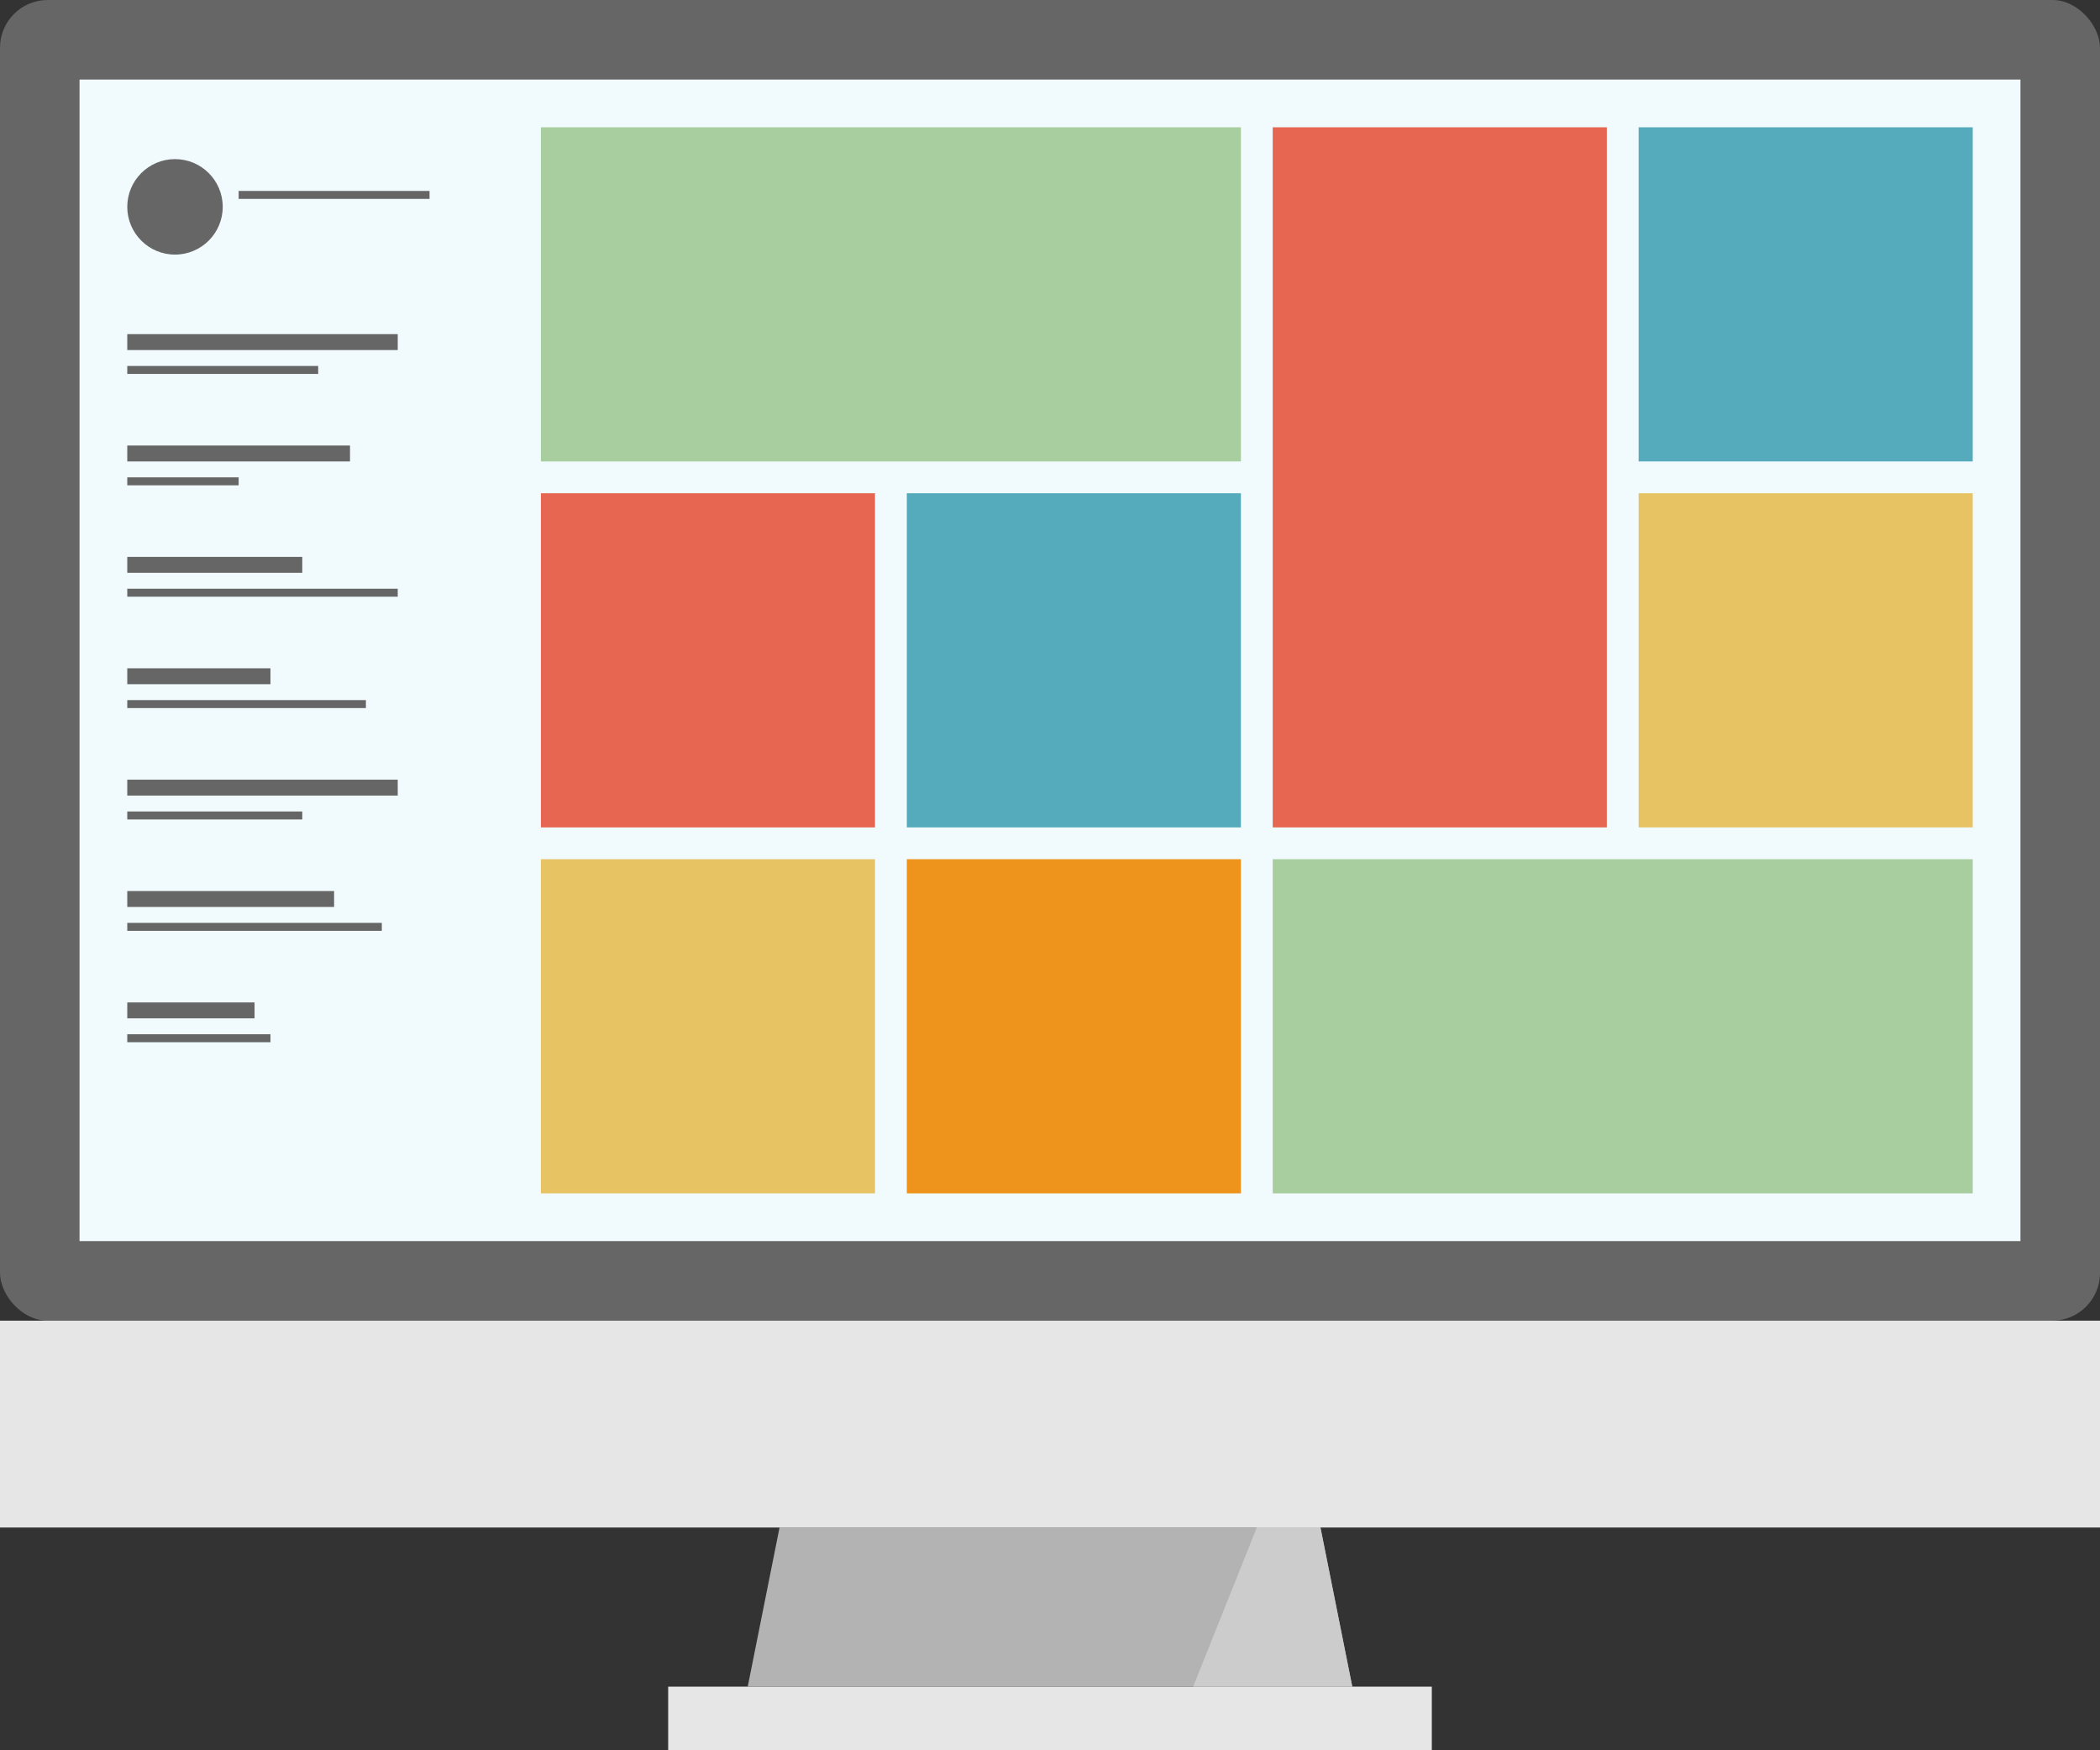 <?xml version="1.0" encoding="UTF-8" standalone="no"?>
<svg width="264px" height="220px" viewBox="0 0 264 220" version="1.1" xmlns="http://www.w3.org/2000/svg" xmlns:xlink="http://www.w3.org/1999/xlink">
    <rect x="0" y="0" width="264" height="220" fill="#333333" stroke="none"/>
    <!-- Generator: Sketch 3.8.3 (29802) - http://www.bohemiancoding.com/sketch -->
    <title>services-design</title>
    <desc>Created with Sketch.</desc>
    <defs></defs>
    <g id="Page-1" stroke="none" stroke-width="1" fill="none" fill-rule="evenodd">
        <g id="images-for-export" transform="translate(-2422, -416)">
            <g id="services-design" transform="translate(2422, 416)">
                <rect id="Rectangle-750" fill="#E6E6E6" transform="translate(132, 216) scale(1, -1) translate(-132, -216) " x="84" y="212" width="96" height="8"></rect>
                <polygon id="Rectangle-778" fill="#B3B3B3" points="98 192 166 192 170 212 94 212"></polygon>
                <polygon id="Rectangle-778" fill="#CCCCCC" points="158 192 166 192 170 212 150 212"></polygon>
                <rect id="Rectangle-750" fill="#E6E6E6" x="0" y="166" width="264" height="26"></rect>
                <rect id="Rectangle-750" fill="#666666" x="0" y="0" width="264" height="166" rx="6"></rect>
                <rect id="Rectangle-752" fill="#F1FAFC" x="10" y="10" width="244" height="146"></rect>
                <rect id="Rectangle-753" fill="#A8CE9F" x="68" y="16" width="88" height="42"></rect>
                <rect id="Rectangle-753" fill="#A8CE9F" x="160" y="108" width="88" height="42"></rect>
                <rect id="Rectangle-753" fill="#E66651" x="68" y="62" width="42" height="42"></rect>
                <rect id="Rectangle-753" fill="#55ABBC" x="114" y="62" width="42" height="42"></rect>
                <rect id="Rectangle-753" fill="#E7C364" x="206" y="62" width="42" height="42"></rect>
                <rect id="Rectangle-753" fill="#55ABBC" x="206" y="16" width="42" height="42"></rect>
                <rect id="Rectangle-753" fill="#E66651" x="160" y="16" width="42" height="88"></rect>
                <rect id="Rectangle-753" fill="#E7C364" x="68" y="108" width="42" height="42"></rect>
                <rect id="Rectangle-753" fill="#EE931B" x="114" y="108" width="42" height="42"></rect>
                <circle id="Oval-4" fill="#666666" cx="22" cy="26" r="6"></circle>
                <rect id="Rectangle-762" fill="#666666" x="16" y="42" width="34" height="2"></rect>
                <rect id="Rectangle-762" fill="#666666" x="16" y="46" width="24" height="1"></rect>
                <rect id="Rectangle-762" fill="#666666" x="30" y="24" width="24" height="1"></rect>
                <rect id="Rectangle-762" fill="#666666" x="16" y="56" width="28" height="2"></rect>
                <rect id="Rectangle-762" fill="#666666" x="16" y="60" width="14" height="1"></rect>
                <rect id="Rectangle-762" fill="#666666" x="16" y="70" width="22" height="2"></rect>
                <rect id="Rectangle-762" fill="#666666" x="16" y="74" width="34" height="1"></rect>
                <rect id="Rectangle-762" fill="#666666" x="16" y="84" width="18" height="2"></rect>
                <rect id="Rectangle-762" fill="#666666" x="16" y="88" width="30" height="1"></rect>
                <rect id="Rectangle-762" fill="#666666" x="16" y="98" width="34" height="2"></rect>
                <rect id="Rectangle-762" fill="#666666" x="16" y="102" width="22" height="1"></rect>
                <rect id="Rectangle-762" fill="#666666" x="16" y="112" width="26" height="2"></rect>
                <rect id="Rectangle-762" fill="#666666" x="16" y="116" width="32" height="1"></rect>
                <rect id="Rectangle-762" fill="#666666" x="16" y="126" width="16" height="2"></rect>
                <rect id="Rectangle-762" fill="#666666" x="16" y="130" width="18" height="1"></rect>
            </g>
        </g>
    </g>
</svg>